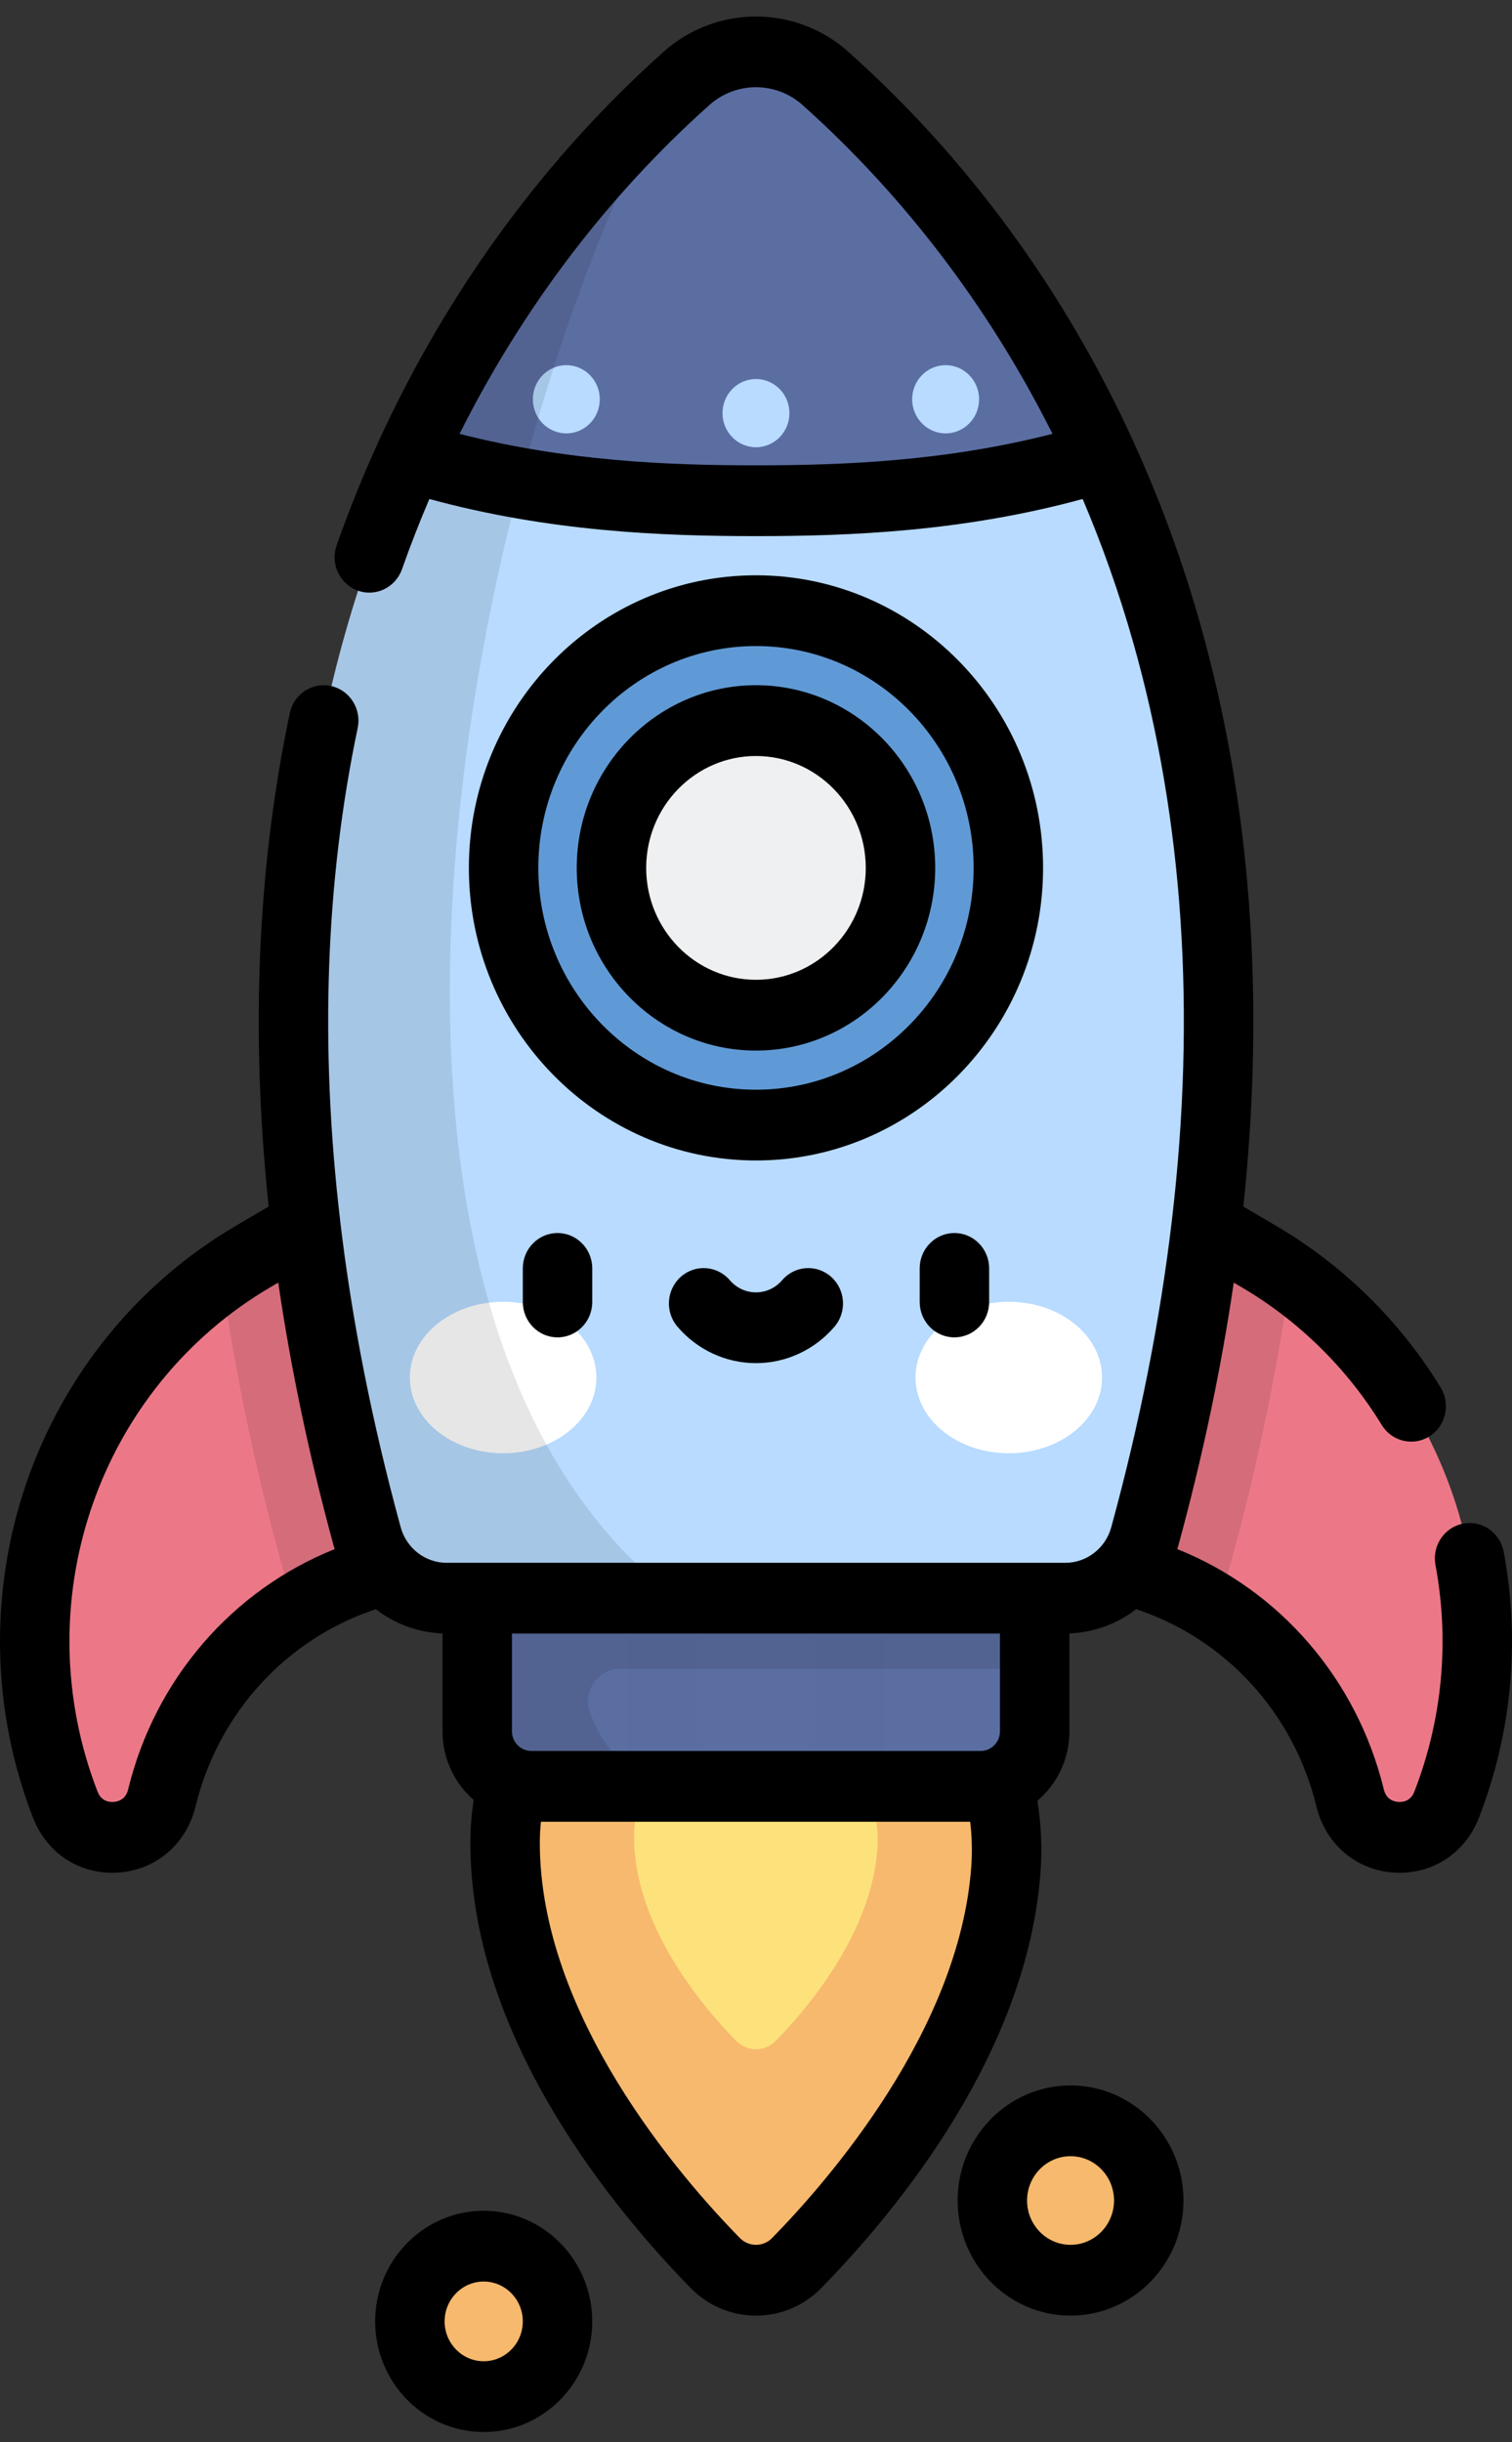 <svg width="57" height="92" viewBox="0 0 57 92" fill="none" xmlns="http://www.w3.org/2000/svg">
  <rect x="0" y="0" width="57" height="92" fill="#333333" stroke="none"/>
  <path d="M10.991 25.465C13.536 22.867 18.403 17.108 18.879 10.649C19.3 4.942 14.966 -0.065 9.347 0.001C4.175 0.061 1.29944e-06 4.351 1.29944e-06 9.633C1.29944e-06 16.493 5.239 22.721 7.919 25.458C8.767 26.324 10.143 26.33 10.991 25.465Z" transform="translate(19.04 59.793)" fill="#F7B96D"/>
  <path d="M5.337 12.365C6.573 11.103 8.935 8.307 9.167 5.171C9.371 2.4 7.267 -0.032 4.539 0C2.027 0.03 4.47348e-07 2.113 4.47348e-07 4.678C4.47348e-07 8.008 2.544 11.033 3.845 12.361C4.256 12.782 4.925 12.785 5.337 12.365Z" transform="translate(23.904 64.523)" fill="#FDE27C"/>
  <path d="M18.977 7.089H2.038C0.913 7.089 1.21423e-06 6.16 1.21423e-06 5.014V-2.03943e-06H21.015V5.014C21.015 6.16 20.103 7.089 18.977 7.089Z" transform="translate(17.991 60.209)" fill="#5B6EA2"/>
  <g opacity="0.1">
  <path opacity="0.1" d="M2.618 0H0V7.089H2.618V0Z" transform="translate(30.692 60.209)" fill="black"/>
  <path opacity="0.1" d="M2.618 0H0V7.089H2.618V0Z" transform="translate(23.688 60.209)" fill="black"/>
  </g>
  <path d="M2.948 6.005C4.576 6.005 5.896 4.66 5.896 3.002C5.896 1.344 4.576 0 2.948 0C1.32 0 0 1.344 0 3.002C0 4.66 1.32 6.005 2.948 6.005Z" transform="translate(37.41 79.899)" fill="#F7B96D"/>
  <path d="M2.783 5.669C4.32 5.669 5.566 4.4 5.566 2.835C5.566 1.269 4.32 0 2.783 0C1.246 0 0 1.269 0 2.835C0 4.4 1.246 5.669 2.783 5.669Z" transform="translate(15.451 84.619)" fill="#F7B96D"/>
  <path d="M12.209 2.16961e-07L8.226 2.336C1.166 6.478 -1.844 15.267 1.155 22.982C1.84 24.746 4.345 24.575 4.793 22.734C6.011 17.728 10.279 14.107 15.333 13.791L12.209 2.16961e-07Z" transform="translate(1.306 45.006)" fill="#EC7887"/>
  <path d="M3.124 2.16961e-07L7.107 2.336C14.167 6.478 17.177 15.267 14.178 22.982C13.493 24.746 10.988 24.575 10.54 22.734C9.322 17.728 5.054 14.107 -1.95981e-06 13.791L3.124 2.16961e-07Z" transform="translate(40.358 45.006)" fill="#EC7887"/>
  <path opacity="0.1" d="M7.107 2.336L3.125 2.16961e-07L-3.40837e-07 13.791C1.936 13.912 3.756 14.519 5.334 15.502C5.647 14.986 5.894 14.421 6.059 13.816C7.059 10.162 7.8 6.587 8.285 3.099C7.906 2.831 7.514 2.575 7.107 2.336Z" transform="translate(40.358 45.006)" fill="black"/>
  <path opacity="0.1" d="M1.178 2.336C0.771 2.575 0.38 2.83 -2.34325e-07 3.099C0.485 6.587 1.227 10.162 2.226 13.816C2.392 14.421 2.638 14.986 2.951 15.502C4.529 14.519 6.349 13.912 8.285 13.791L5.16 -1.23668e-06L1.178 2.336Z" transform="translate(8.355 45.006)" fill="black"/>
  <path d="M32.091 55.945C39.53 28.751 30.871 10.652 20.052 1.001C18.556 -0.334 16.318 -0.334 14.822 1.001C4.002 10.652 -4.657 28.751 2.783 55.945C3.157 57.311 4.379 58.258 5.771 58.258H29.103C30.495 58.258 31.717 57.311 32.091 55.945Z" transform="translate(11.062 1.951)" fill="#B8DBFF"/>
  <path d="M13.047 16.92C17.284 16.92 21.581 16.653 26.095 15.257C23.384 9.315 19.663 4.571 15.645 0.991C14.162 -0.33 11.933 -0.33 10.45 0.991C6.432 4.571 2.711 9.315 -3.62139e-07 15.257C4.513 16.653 8.811 16.92 13.047 16.92Z" transform="translate(15.451 1.945)" fill="#5B6EA2"/>
  <path d="M7.481 15.239C11.613 15.239 14.962 11.828 14.962 7.619C14.962 3.411 11.613 0 7.481 0C3.349 0 0 3.411 0 7.619C0 11.828 3.349 15.239 7.481 15.239Z" transform="translate(21.017 25.077)" fill="#EEF0F1"/>
  <path d="M9.514 19.38C4.268 19.38 1.25684e-06 15.033 1.25684e-06 9.69C1.25684e-06 4.347 4.268 4.33922e-08 9.514 4.33922e-08C14.76 4.33922e-08 19.028 4.347 19.028 9.69C19.028 15.033 14.76 19.38 9.514 19.38ZM9.514 4.141C6.51 4.141 4.066 6.63 4.066 9.69C4.066 12.75 6.51 15.239 9.514 15.239C12.518 15.239 14.962 12.75 14.962 9.69C14.962 6.63 12.518 4.141 9.514 4.141Z" transform="translate(18.985 23.007)" fill="#609AD6"/>
  <path d="M3.517 5.706C5.459 5.706 7.033 4.429 7.033 2.853C7.033 1.277 5.459 0 3.517 0C1.574 0 0 1.277 0 2.853C0 4.429 1.574 5.706 3.517 5.706Z" transform="translate(15.451 49.043)" fill="white"/>
  <path d="M3.517 5.706C5.459 5.706 7.033 4.429 7.033 2.853C7.033 1.277 5.459 0 3.517 0C1.574 0 0 1.277 0 2.853C0 4.429 1.574 5.706 3.517 5.706Z" transform="translate(34.513 49.043)" fill="white"/>
  <path d="M1.262 2.57C1.958 2.57 2.523 1.994 2.523 1.285C2.523 0.575 1.958 0 1.262 0C0.565 0 0 0.575 0 1.285C0 1.994 0.565 2.57 1.262 2.57Z" transform="translate(27.237 14.279)" fill="#B8DBFF"/>
  <path d="M1.262 2.57C1.958 2.57 2.523 1.994 2.523 1.285C2.523 0.575 1.958 0 1.262 0C0.565 0 0 0.575 0 1.285C0 1.994 0.565 2.57 1.262 2.57Z" transform="translate(20.088 13.757)" fill="#B8DBFF"/>
  <path d="M1.262 2.57C1.958 2.57 2.523 1.994 2.523 1.285C2.523 0.575 1.958 0 1.262 0C0.565 0 -2.55628e-06 0.575 -2.55628e-06 1.285C-2.55628e-06 1.994 0.565 2.57 1.262 2.57Z" transform="translate(34.387 13.757)" fill="#B8DBFF"/>
  <path opacity="0.1" d="M1.21423e-06 5.014C1.21423e-06 6.16 0.913 7.089 2.038 7.089H6.569C5.297 6.272 4.591 5.275 4.247 4.288C3.971 3.494 4.556 2.662 5.383 2.662H21.015V2.12622e-06H1.21423e-06V5.014Z" transform="translate(17.991 60.209)" fill="black"/>
  <path opacity="0.1" d="M13.98 -1.89841e-08C3.561 9.829 -4.462 27.686 2.783 54.17C3.157 55.536 4.379 56.483 5.771 56.483H14.419C0.077 45.471 6.591 13.821 13.98 -1.89841e-08Z" transform="translate(11.062 3.726)" fill="black"/>
  <path d="M19.709 47.163V48.428C19.709 49.164 20.295 49.761 21.018 49.761C21.741 49.761 22.327 49.164 22.327 48.428V47.163C22.327 46.427 21.741 45.83 21.018 45.83C20.295 45.83 19.709 46.427 19.709 47.163ZM40.358 77.943C38.01 77.943 36.101 79.888 36.101 82.279C36.101 84.67 38.01 86.615 40.358 86.615C42.705 86.615 44.615 84.67 44.615 82.279C44.615 79.888 42.705 77.943 40.358 77.943ZM40.358 83.948C39.454 83.948 38.719 83.199 38.719 82.279C38.719 81.358 39.454 80.609 40.358 80.609C41.261 80.609 41.997 81.358 41.997 82.279C41.997 83.199 41.262 83.948 40.358 83.948ZM18.235 82.665C15.978 82.665 14.143 84.534 14.143 86.832C14.143 89.131 15.978 91 18.235 91C20.491 91 22.327 89.13 22.327 86.832C22.327 84.534 20.491 82.665 18.235 82.665ZM18.235 88.334C17.422 88.334 16.761 87.66 16.761 86.832C16.761 86.004 17.422 85.331 18.235 85.331C19.047 85.331 19.709 86.004 19.709 86.832C19.709 87.66 19.047 88.334 18.235 88.334ZM28.499 21.051C22.531 21.051 17.676 25.996 17.676 32.075C17.676 38.153 22.531 43.097 28.499 43.097C34.467 43.097 39.322 38.153 39.322 32.075C39.322 25.996 34.467 21.051 28.499 21.051ZM28.499 40.431C23.974 40.431 20.294 36.683 20.294 32.075C20.294 27.466 23.974 23.717 28.499 23.717C33.023 23.717 36.704 27.466 36.704 32.075C36.704 36.682 33.023 40.431 28.499 40.431ZM29.485 47.608C29.235 47.899 28.876 48.066 28.499 48.066C28.122 48.066 27.762 47.899 27.513 47.608C27.038 47.053 26.211 46.995 25.666 47.479C25.121 47.963 25.065 48.805 25.54 49.36C26.286 50.232 27.365 50.732 28.499 50.732C29.633 50.732 30.712 50.232 31.458 49.36C31.933 48.805 31.876 47.963 31.331 47.479C30.786 46.995 29.959 47.053 29.485 47.608ZM56.687 57.838C56.551 57.115 55.865 56.64 55.156 56.778C54.446 56.916 53.98 57.614 54.115 58.337C54.651 61.203 54.376 64.156 53.319 66.875C53.178 67.239 52.88 67.275 52.716 67.263C52.551 67.252 52.261 67.176 52.169 66.796C51.154 62.629 48.236 59.281 44.38 57.737C44.391 57.702 44.404 57.667 44.414 57.631C45.34 54.246 46.037 50.933 46.51 47.698L46.812 47.875C48.959 49.135 50.784 50.928 52.089 53.061C52.337 53.466 52.764 53.689 53.201 53.689C53.438 53.689 53.677 53.624 53.892 53.487C54.506 53.098 54.693 52.275 54.311 51.651C52.778 49.147 50.637 47.042 48.118 45.565L46.872 44.834C47.703 36.99 47.159 29.633 45.238 22.853C44.576 20.515 43.747 18.258 42.764 16.095C42.744 16.041 42.721 15.988 42.694 15.938C40.112 10.312 36.478 5.342 31.976 1.326C29.994 -0.442 27.004 -0.442 25.021 1.326C20.543 5.321 16.887 10.317 14.303 15.94C14.277 15.989 14.255 16.04 14.234 16.092C13.667 17.339 13.15 18.616 12.691 19.92C12.446 20.613 12.8 21.377 13.48 21.626C14.16 21.875 14.91 21.515 15.155 20.822C15.47 19.926 15.815 19.045 16.186 18.177C20.674 19.399 24.905 19.576 28.499 19.576C32.093 19.576 36.325 19.399 40.814 18.177C41.528 19.853 42.174 21.656 42.723 23.593C44.612 30.26 45.096 37.54 44.18 45.334C44.173 45.374 44.169 45.413 44.166 45.453C43.724 49.161 42.967 52.985 41.892 56.916C41.676 57.704 40.966 58.254 40.164 58.254H16.833C16.032 58.254 15.322 57.704 15.106 56.916C14.027 52.971 13.268 49.128 12.827 45.399C12.826 45.391 12.826 45.383 12.825 45.375C12.05 38.804 12.268 32.59 13.484 26.805C13.635 26.085 13.185 25.376 12.478 25.222C11.771 25.068 11.075 25.527 10.924 26.247C9.7 32.066 9.438 38.285 10.129 44.832L8.879 45.565C5.193 47.728 2.39 51.173 0.989 55.264C-0.412 59.356 -0.322 63.828 1.244 67.857C1.742 69.137 2.897 69.932 4.227 69.932C4.303 69.932 4.38 69.929 4.457 69.924C5.883 69.827 7.026 68.851 7.37 67.438C8.229 63.908 10.803 61.114 14.167 60.002C14.878 60.552 15.752 60.881 16.682 60.914V64.601C16.682 65.635 17.138 66.561 17.854 67.187C17.776 67.723 17.732 68.264 17.732 68.804C17.732 72.043 18.79 75.458 20.876 78.955C22.58 81.81 24.621 84.128 26.033 85.57C26.692 86.244 27.569 86.615 28.502 86.615H28.502C29.431 86.615 30.303 86.246 30.959 85.578C33.831 82.646 38.724 76.713 39.225 69.92C39.292 69.016 39.252 68.111 39.108 67.219C39.846 66.593 40.316 65.652 40.316 64.6V60.913C41.246 60.88 42.12 60.552 42.831 60.001C46.195 61.113 48.769 63.907 49.628 67.438C49.972 68.851 51.115 69.826 52.541 69.924C52.618 69.929 52.695 69.931 52.771 69.931C54.101 69.931 55.257 69.136 55.754 67.856C56.993 64.666 57.316 61.202 56.687 57.838ZM28.499 16.909C25.205 16.909 21.357 16.755 17.324 15.723C19.702 10.982 22.901 6.762 26.746 3.332C27.745 2.441 29.252 2.441 30.251 3.332C33.173 5.938 36.797 9.975 39.677 15.722C35.643 16.755 31.793 16.909 28.499 16.909ZM4.829 66.796C4.737 67.177 4.447 67.252 4.282 67.263C4.118 67.275 3.82 67.239 3.678 66.875C2.344 63.441 2.266 59.629 3.461 56.142C4.655 52.655 7.044 49.719 10.186 47.876L10.49 47.697C10.962 50.936 11.659 54.249 12.584 57.632C12.594 57.668 12.607 57.702 12.618 57.738C8.762 59.281 5.843 62.629 4.829 66.796ZM36.614 69.72C36.16 75.878 31.212 81.544 29.105 83.694C28.945 83.858 28.73 83.948 28.502 83.948C28.27 83.948 28.051 83.855 27.887 83.687C25.62 81.373 20.35 75.29 20.35 68.804C20.35 68.539 20.366 68.274 20.391 68.009H36.575C36.642 68.576 36.656 69.148 36.614 69.72ZM37.697 64.6C37.697 65.01 37.37 65.343 36.968 65.343H20.029C19.932 65.343 19.84 65.323 19.756 65.287C19.75 65.286 19.745 65.283 19.74 65.281C19.481 65.167 19.3 64.905 19.3 64.6V60.92H37.697V64.6ZM28.499 25.192C24.773 25.192 21.742 28.28 21.742 32.075C21.742 35.869 24.773 38.957 28.499 38.957C32.225 38.957 35.256 35.869 35.256 32.075C35.256 28.28 32.225 25.192 28.499 25.192ZM28.499 36.29C26.216 36.29 24.36 34.399 24.36 32.075C24.36 29.75 26.216 27.859 28.499 27.859C30.781 27.859 32.638 29.75 32.638 32.075C32.638 34.399 30.781 36.29 28.499 36.29ZM34.671 47.163V48.428C34.671 49.164 35.257 49.761 35.98 49.761C36.703 49.761 37.289 49.164 37.289 48.428V47.163C37.289 46.427 36.703 45.83 35.98 45.83C35.257 45.83 34.671 46.427 34.671 47.163Z" transform="translate(3.05176e-05 0.622)" fill="black"/>
</svg>
